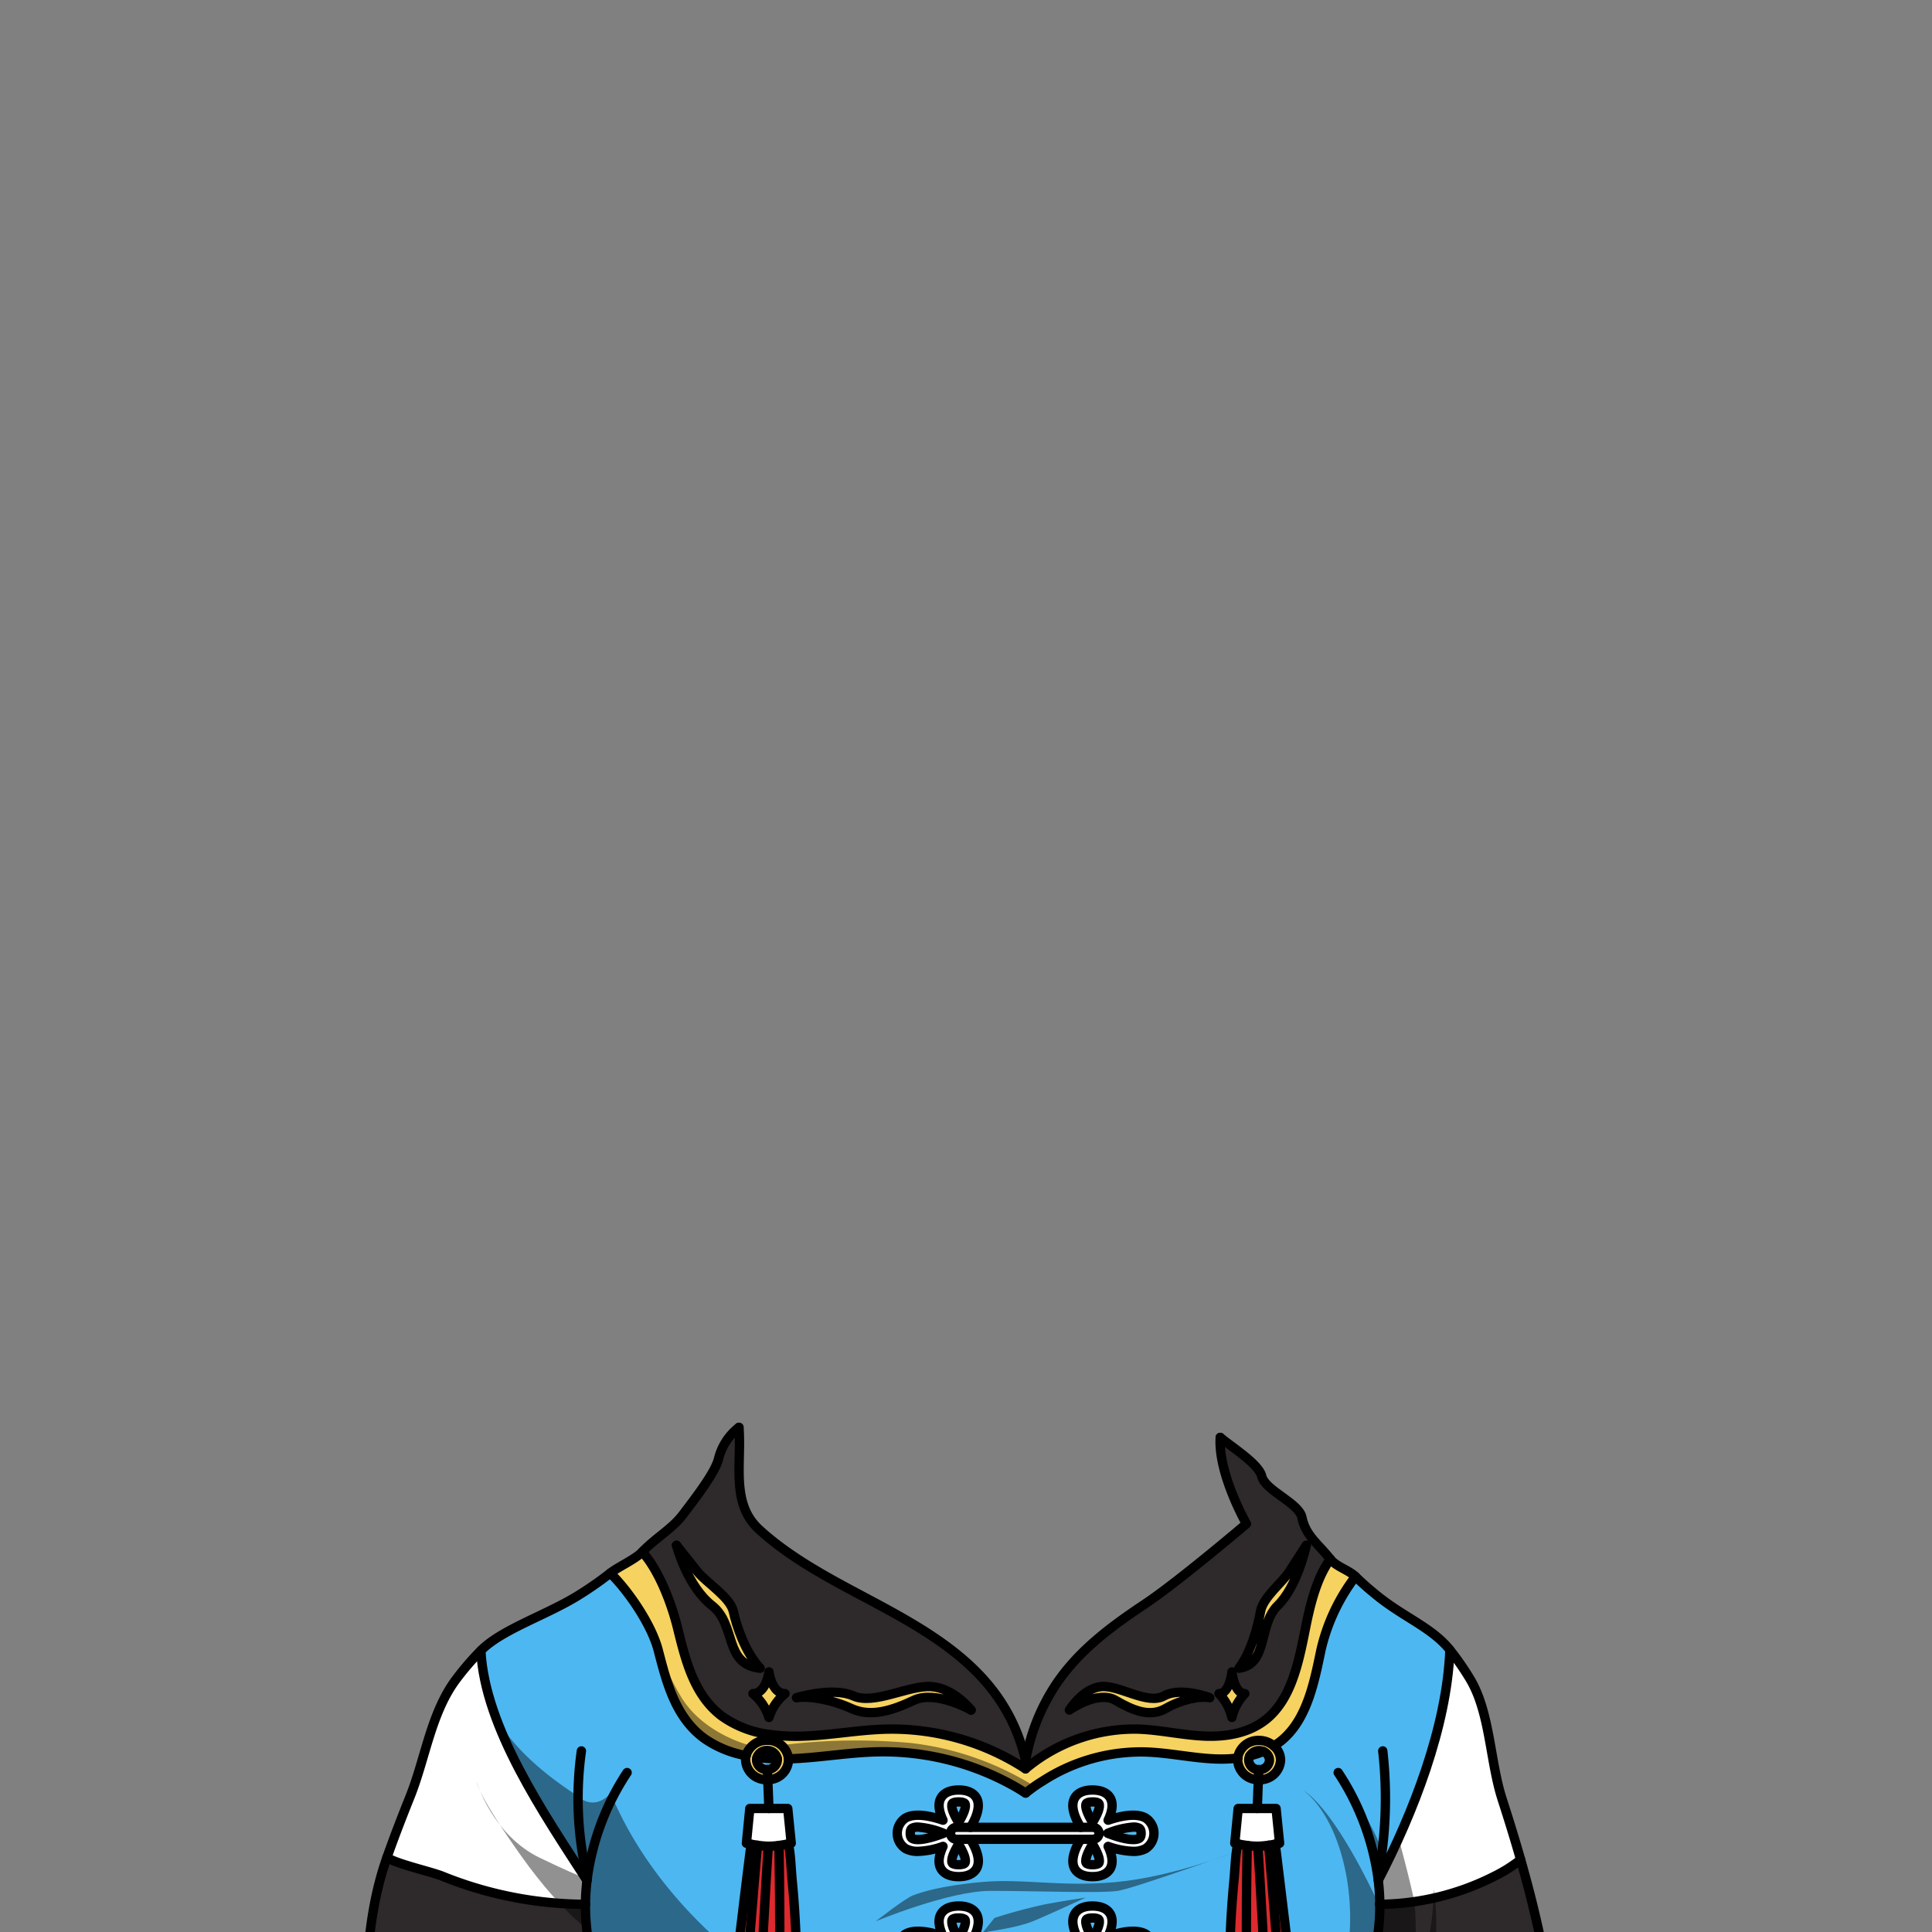 <svg xmlns="http://www.w3.org/2000/svg" viewBox="0 0 432 432">
  <rect x="0" y="0" width="432" height="432" fill="#808080" stroke="none"/>
  <defs>
    <style>.BUNTAI_DEER_OUTFIT_DEER_OUTFIT_36_cls-1{isolation:isolate;}.BUNTAI_DEER_OUTFIT_DEER_OUTFIT_36_cls-2{fill:#f6d260;}.BUNTAI_DEER_OUTFIT_DEER_OUTFIT_36_cls-3{fill:#fff;}.BUNTAI_DEER_OUTFIT_DEER_OUTFIT_36_cls-4{fill:#dd2a2e;}.BUNTAI_DEER_OUTFIT_DEER_OUTFIT_36_cls-5{fill:#4db7f1;}.BUNTAI_DEER_OUTFIT_DEER_OUTFIT_36_cls-6{fill:#2e292a;}.BUNTAI_DEER_OUTFIT_DEER_OUTFIT_36_cls-7{fill:none;stroke:#000;stroke-linecap:round;stroke-linejoin:round;stroke-width:2.09px;}.BUNTAI_DEER_OUTFIT_DEER_OUTFIT_36_cls-8{opacity:0.43;mix-blend-mode:multiply;}</style>
  </defs>
  <g class="BUNTAI_DEER_OUTFIT_DEER_OUTFIT_36_cls-1">
    <g id="outfit">
      <path class="BUNTAI_DEER_OUTFIT_DEER_OUTFIT_36_cls-2" d="M284.85,390.39a5,5,0,0,0-3.31-1.23,4.65,4.65,0,0,0-4.76,3.91,2.58,2.58,0,0,0,0,.48,4.59,4.59,0,0,0,4.62,4.39h.17a4.61,4.61,0,0,0,4.8-4.4A4.16,4.16,0,0,0,284.85,390.39Zm-3.31,5.29h-.08a2.21,2.21,0,0,1-2.24-2.12,2,2,0,0,1,.25-1h0a2.33,2.33,0,0,1,2.06-1.15,2.37,2.37,0,0,1,.93.18,2.12,2.12,0,0,1,1.39,1.94A2.23,2.23,0,0,1,281.54,395.68Z" />
      <path class="BUNTAI_DEER_OUTFIT_DEER_OUTFIT_36_cls-2" d="M176.3,393.28c0-.06,0-.11,0-.16a4.23,4.23,0,0,0-1.59-2.85l0,0a5.11,5.11,0,0,0-2.67-1.06l-.48,0a4.84,4.84,0,0,0-4.31,2.49,3.92,3.92,0,0,0-.36.91,4.07,4.07,0,0,0-.12,1,4.61,4.61,0,0,0,4.79,4.4h.17a4.58,4.58,0,0,0,4.63-4.39A2.44,2.44,0,0,0,176.3,393.28Zm-4.71,2.39h-.08a2.23,2.23,0,0,1-2.32-2.13,1.7,1.7,0,0,1,.1-.59,2.29,2.29,0,0,1,2.22-1.53,2.25,2.25,0,0,1,2.3,1.85,2.45,2.45,0,0,1,0,.27A2.21,2.21,0,0,1,171.59,395.67Z" />
      <path class="BUNTAI_DEER_OUTFIT_DEER_OUTFIT_36_cls-3" d="M171.93,404.38h-4.24l-.76,7.77,1,.21c.41.08.92.17,1.47.25a19.26,19.26,0,0,0,2.42.21h.14a16.79,16.79,0,0,0,2.25-.17c.84-.11,1.6-.25,2.1-.36l.64-.14-.75-7.77Z" />
      <path class="BUNTAI_DEER_OUTFIT_DEER_OUTFIT_36_cls-3" d="M285.36,404.38h-8.47l-.76,7.77.65.14c.5.11,1.25.25,2.09.36a17.06,17.06,0,0,0,2.26.17h.13a19.1,19.1,0,0,0,2.42-.21c.56-.08,1.06-.17,1.47-.25l1-.21Z" />
      <path class="BUNTAI_DEER_OUTFIT_DEER_OUTFIT_36_cls-3" d="M256.17,406.48c-2.12-1.15-5.56-.43-8.34.52.78-1.65,1.26-3.52.5-4.92-.47-.84-1.54-1.83-4-1.83s-3.56,1-4,1.83c-1,1.88.19,4.61,1.37,6.52H217c1.18-1.91,2.4-4.64,1.37-6.52-.47-.84-1.55-1.83-4-1.83s-3.55,1-4,1.83c-.77,1.4-.28,3.27.49,4.92-2.78-.95-6.21-1.67-8.33-.52a4.08,4.08,0,0,0,0,6.9,5.74,5.74,0,0,0,2.75.59,18.26,18.26,0,0,0,5.58-1.11c-.77,1.66-1.26,3.52-.49,4.92.47.84,1.54,1.84,4,1.84s3.56-1,4-1.84c1-1.88-.18-4.59-1.37-6.51h24.64c-1.18,1.92-2.39,4.63-1.36,6.51.46.84,1.54,1.84,4,1.84s3.56-1,4-1.84c.76-1.4.28-3.26-.5-4.92a18.32,18.32,0,0,0,5.58,1.11,5.76,5.76,0,0,0,2.76-.59,4.08,4.08,0,0,0,0-6.9Zm-43.25-3.19c.13-.24.66-.38,1.42-.38s1.29.14,1.43.38c.38.68-.35,2.47-1.43,4.19C213.26,405.76,212.54,404,212.92,403.29Zm-9,7.8c-.13-.07-.47-.26-.47-1.16s.34-1.08.47-1.16a2.75,2.75,0,0,1,1.24-.23,18.55,18.55,0,0,1,5.74,1.39C208.23,411,205.16,411.74,204,411.09Zm11.81,5.48c-.14.24-.66.38-1.43.38s-1.29-.14-1.42-.38c-.38-.68.35-2.47,1.42-4.19C215.42,414.1,216.15,415.89,215.77,416.57Zm30,0c-.13.24-.66.38-1.43.38s-1.29-.14-1.42-.38c-.38-.68.35-2.47,1.42-4.19C245.38,414.1,246.1,415.89,245.73,416.57Zm-1.43-9.09c-1.07-1.72-1.8-3.51-1.42-4.19.13-.24.66-.38,1.42-.38s1.3.14,1.43.38C246.1,404,245.38,405.76,244.3,407.48Zm10.38,3.6c-1.19.66-4.26-.12-7-1.15a18.67,18.67,0,0,1,5.75-1.39,2.7,2.7,0,0,1,1.23.23c.13.08.48.27.48,1.16S254.81,411,254.68,411.08Z" />
      <path class="BUNTAI_DEER_OUTFIT_DEER_OUTFIT_36_cls-3" d="M256.17,432.43c-2.12-1.16-5.56-.43-8.34.51.78-1.65,1.26-3.52.5-4.91-.47-.84-1.54-1.84-4-1.84s-3.56,1-4,1.84c-1,1.88.19,4.6,1.37,6.52H217c1.18-1.92,2.4-4.64,1.37-6.52-.47-.84-1.55-1.84-4-1.84s-3.55,1-4,1.84c-.77,1.39-.28,3.26.49,4.91-2.78-.94-6.21-1.67-8.33-.51a4.07,4.07,0,0,0,0,6.89,5.63,5.63,0,0,0,2.75.6,18.28,18.28,0,0,0,5.58-1.12c-.77,1.66-1.26,3.53-.49,4.93.47.83,1.54,1.83,4,1.83s3.56-1,4-1.83c1-1.88-.18-4.6-1.37-6.52h24.64c-1.18,1.92-2.39,4.64-1.36,6.52.46.83,1.54,1.83,4,1.83s3.56-1,4-1.83c.76-1.4.28-3.27-.5-4.93a18.34,18.34,0,0,0,5.58,1.12,5.65,5.65,0,0,0,2.76-.6,4.07,4.07,0,0,0,0-6.89Zm-43.25-3.2c.13-.23.66-.37,1.42-.37s1.29.14,1.43.37c.38.68-.35,2.48-1.43,4.19C213.26,431.71,212.54,429.91,212.92,429.23Zm-9,7.8c-.13-.07-.47-.26-.47-1.16s.34-1.08.47-1.15a2.61,2.61,0,0,1,1.24-.24,18.84,18.84,0,0,1,5.74,1.39C208.23,436.91,205.16,437.69,204,437Zm11.81,5.48c-.14.24-.66.38-1.43.38s-1.29-.14-1.42-.37c-.38-.68.35-2.48,1.42-4.19C215.42,440,216.15,441.83,215.77,442.51Zm30,0c-.13.23-.66.37-1.43.37s-1.29-.14-1.42-.38c-.38-.68.35-2.47,1.42-4.18C245.38,440,246.1,441.84,245.73,442.52Zm-1.43-9.1c-1.07-1.71-1.8-3.51-1.42-4.19.13-.23.66-.37,1.42-.37s1.3.14,1.43.37C246.1,429.91,245.38,431.71,244.3,433.42ZM254.68,437c-1.19.66-4.26-.12-7-1.16a19,19,0,0,1,5.75-1.39,2.57,2.57,0,0,1,1.23.24c.13.07.48.26.48,1.15S254.81,437,254.68,437Z" />
      <path class="BUNTAI_DEER_OUTFIT_DEER_OUTFIT_36_cls-4" d="M176.28,412.29c-.5.11-1.26.25-2.1.36a16.79,16.79,0,0,1-2.25.17h-.14a19.26,19.26,0,0,1-2.42-.21c-.55-.08-1.06-.17-1.47-.25-1.36,11-2.58,21.51-4,32.55a5.72,5.72,0,0,0,.1,2.79,4.48,4.48,0,0,0,2.56,2.37l.11,0a14.07,14.07,0,0,0,3.29.77h0l.2,0a14.48,14.48,0,0,0,3.65.24h0a4.71,4.71,0,0,0,3.21-1.51,5.78,5.78,0,0,0,.93-3.64,208.42,208.42,0,0,0-.87-25C176.81,417.15,176.87,415,176.28,412.29Z" />
      <path class="BUNTAI_DEER_OUTFIT_DEER_OUTFIT_36_cls-4" d="M289.11,444.91c-1.38-11-2.59-21.58-4-32.55-.41.08-.91.17-1.47.25a19.1,19.1,0,0,1-2.42.21h-.13a17.06,17.06,0,0,1-2.26-.17c-.84-.11-1.59-.25-2.09-.36-.59,2.69-.54,4.86-.91,8.73a212.66,212.66,0,0,0-.87,25,5.91,5.91,0,0,0,.93,3.64,4.72,4.72,0,0,0,3.22,1.51h.05a14.4,14.4,0,0,0,3.64-.24l.21,0h0a14.07,14.07,0,0,0,3.29-.77l.11,0A4.51,4.51,0,0,0,289,447.7,5.84,5.84,0,0,0,289.11,444.91Z" />
      <path class="BUNTAI_DEER_OUTFIT_DEER_OUTFIT_36_cls-3" d="M102,375.48c-5.66,7.53-6.91,17.81-10.37,26.39-1.8,4.44-3.52,8.94-5.12,13.47,2.25,1.48,9.89,3.16,12.42,4.19a86.13,86.13,0,0,0,32,6.28,49.83,49.83,0,0,1,.34-5.32h0c-9.6-14.88-22.85-34.14-23.73-51.4A62.25,62.25,0,0,0,102,375.48Z" />
      <path class="BUNTAI_DEER_OUTFIT_DEER_OUTFIT_36_cls-3" d="M335.9,402.36c-2.78-8.58-2.68-19.46-7.23-27a61,61,0,0,0-4.44-6.4c-.69,17.24-8.33,36.6-16,51.46a48.61,48.61,0,0,1,.35,5.39,57.79,57.79,0,0,0,25.6-6.28,32.67,32.67,0,0,0,5.87-3.7C338.73,411.3,337.34,406.81,335.9,402.36Z" />
      <path class="BUNTAI_DEER_OUTFIT_DEER_OUTFIT_36_cls-2" d="M171.51,391.43a2.29,2.29,0,0,0-2.22,1.53,40.06,40.06,0,0,0,4.52.32A2.25,2.25,0,0,0,171.51,391.43Z" />
      <path class="BUNTAI_DEER_OUTFIT_DEER_OUTFIT_36_cls-2" d="M297.46,348.63c-3,4.15-4.44,9.9-5.52,15.3-1.44,7.19-2.93,15-7.92,19.74-3.93,3.73-9.36,4.73-14.48,4.54s-10.18-1.43-15.29-1.57a38,38,0,0,0-24,8.11l-.65.51-.31.26-.27-.17a54.89,54.89,0,0,0-30.72-8.71c-6.37.14-12.66,1.38-19,1.57a41.05,41.05,0,0,1-7.09-.36,23.19,23.19,0,0,1-10.93-4.18c-6.2-4.72-8.06-12.55-9.84-19.74-1.34-5.4-4.11-12.75-7.84-16.9-1.55,1.62-5.34,3.3-7.14,4.72,4.23,4.18,9.25,11.63,10.71,17.24,1.87,7.19,3.82,15,10.31,19.74a23.56,23.56,0,0,0,9.35,3.83,4.74,4.74,0,0,1,4.67-3.4l.48,0a4.61,4.61,0,0,1,4.31,4.1h.07c6.68-.2,13.27-1.44,19.95-1.57a59.84,59.84,0,0,1,29.41,7.1c1,.54,2,1.1,2.9,1.69l.7.43c.28-.22.57-.45.86-.66.94-.72,1.91-1.4,2.91-2a40.47,40.47,0,0,1,22.77-6.53c5.36.13,10.67,1.37,16,1.57H272a30,30,0,0,0,4.82-.21,4.65,4.65,0,0,1,4.76-3.91,5,5,0,0,1,3.31,1.23,15.36,15.36,0,0,0,2.23-1.66c5.21-4.71,6.79-12.55,8.28-19.74a42.91,42.91,0,0,1,7.72-16.47C301.63,351.1,298.71,350.25,297.46,348.63Z" />
      <path class="BUNTAI_DEER_OUTFIT_DEER_OUTFIT_36_cls-5" d="M281.46,395.67h.08a2.23,2.23,0,0,0,2.32-2.13,2.12,2.12,0,0,0-1.39-1.94,18,18,0,0,1-2.91.95l-.08,0h0a2,2,0,0,0-.25,1A2.21,2.21,0,0,0,281.46,395.67Z" />
      <path class="BUNTAI_DEER_OUTFIT_DEER_OUTFIT_36_cls-5" d="M171.51,395.68h.08a2.21,2.21,0,0,0,2.24-2.12,2.45,2.45,0,0,0,0-.27,40.06,40.06,0,0,1-4.52-.32,1.7,1.7,0,0,0-.1.59A2.23,2.23,0,0,0,171.51,395.68Z" />
      <path class="BUNTAI_DEER_OUTFIT_DEER_OUTFIT_36_cls-5" d="M244.3,428.86c-.76,0-1.29.14-1.42.37-.38.68.35,2.48,1.42,4.19,1.08-1.71,1.8-3.51,1.43-4.19C245.6,429,245.07,428.86,244.3,428.86Z" />
      <path class="BUNTAI_DEER_OUTFIT_DEER_OUTFIT_36_cls-5" d="M214.34,428.86c-.76,0-1.29.14-1.42.37-.38.68.34,2.48,1.42,4.19,1.08-1.71,1.81-3.51,1.43-4.19C215.63,429,215.11,428.86,214.34,428.86Z" />
      <path class="BUNTAI_DEER_OUTFIT_DEER_OUTFIT_36_cls-5" d="M214.34,402.91c-.76,0-1.29.14-1.42.38-.38.68.34,2.47,1.42,4.19,1.08-1.72,1.81-3.51,1.43-4.19C215.63,403.05,215.11,402.91,214.34,402.91Z" />
      <path class="BUNTAI_DEER_OUTFIT_DEER_OUTFIT_36_cls-5" d="M204,408.77c-.13.08-.47.27-.47,1.16s.34,1.09.47,1.16c1.2.65,4.27-.13,7-1.16a18.55,18.55,0,0,0-5.74-1.39A2.75,2.75,0,0,0,204,408.77Z" />
      <path class="BUNTAI_DEER_OUTFIT_DEER_OUTFIT_36_cls-5" d="M244.3,402.91c-.76,0-1.29.14-1.42.38-.38.68.35,2.47,1.42,4.19,1.08-1.72,1.8-3.51,1.43-4.19C245.6,403.05,245.07,402.91,244.3,402.91Z" />
      <path class="BUNTAI_DEER_OUTFIT_DEER_OUTFIT_36_cls-5" d="M254.68,408.77a2.7,2.7,0,0,0-1.23-.23,18.67,18.67,0,0,0-5.75,1.39c2.72,1,5.79,1.81,7,1.15.13-.06.48-.25.48-1.15S254.81,408.85,254.68,408.77Z" />
      <path class="BUNTAI_DEER_OUTFIT_DEER_OUTFIT_36_cls-5" d="M212.92,416.57c.13.24.66.38,1.42.38s1.29-.14,1.43-.38c.38-.68-.35-2.47-1.43-4.19C213.27,414.1,212.54,415.89,212.92,416.57Z" />
      <path class="BUNTAI_DEER_OUTFIT_DEER_OUTFIT_36_cls-5" d="M242.88,416.57c.13.24.66.38,1.42.38s1.3-.14,1.43-.38c.37-.68-.35-2.47-1.43-4.19C243.23,414.1,242.5,415.89,242.88,416.57Z" />
      <path class="BUNTAI_DEER_OUTFIT_DEER_OUTFIT_36_cls-5" d="M308.43,357.19a67.43,67.43,0,0,1-5.35-4.67A42.91,42.91,0,0,0,295.36,369c-1.49,7.19-3.07,15-8.28,19.74a15.36,15.36,0,0,1-2.23,1.66,4.16,4.16,0,0,1,1.49,3.16,4.61,4.61,0,0,1-4.8,4.4h-.17a4.59,4.59,0,0,1-4.62-4.39,2.58,2.58,0,0,1,0-.48,30,30,0,0,1-4.82.21h-.06c-5.36-.2-10.67-1.44-16-1.57a40.47,40.47,0,0,0-22.77,6.53c-.6.38-1.19.78-1.77,1.19l0,0c-.38.27-.74.54-1.11.82s-.58.44-.86.66l-.14-.09-.18-.11c-.32-.2-.87-.54-1.61-1-.55-.33-1.11-.64-1.67-.95a58.41,58.41,0,0,0-7.1-3.23A60.13,60.13,0,0,0,203.09,392H203a59.49,59.49,0,0,0-6.68-.24c-1.13,0-2.26.07-3.38.15-5.53.37-11,1.26-16.57,1.42h-.07a2.44,2.44,0,0,1,0,.27,4.58,4.58,0,0,1-4.63,4.39h-.17a4.61,4.61,0,0,1-4.79-4.4,4.07,4.07,0,0,1,.12-1h0a23.57,23.57,0,0,1-9.32-3.83,19.18,19.18,0,0,1-2.15-1.83l-.08-.08a21.64,21.64,0,0,1-3.93-5.52c-2-3.84-3.08-8.18-4.15-12.31-1.46-5.61-6.48-13.06-10.71-17.24a80,80,0,0,1-6.65,4.67c-7.3,4.62-17.47,7.78-22.3,12.66.15,2.95.46,5.9.88,8.83l0-.06c0,.09.06.35.13.75,1.08,7.18,8.79,17.14,11.45,24,0,.05,1.36,2.26,1.37,2.31,1.8,4.61,4.44,6.27,6.9,10.61q1.31,2.29,2.75,4.55c.08.14.17.28.26.42a0,0,0,0,0,0,0c0-.11,0-.21,0-.32s0-.19,0-.28c0,.11,0,.22.08.33.06.27.13.55.2.82l-.36-.54a49.83,49.83,0,0,0-.34,5.32,48.59,48.59,0,0,0,.28,5.52c.05.44.1.87.17,1.32a43.9,43.9,0,0,0,2.24,9c.19.53.39,1.05.6,1.57a49.25,49.25,0,0,0,17.74,21.44,53.82,53.82,0,0,0,19.67,8.39s30.73,8,48.12-4.52h0a33.52,33.52,0,0,0,9.72,4.7h0c9.74,3,20.8,2.55,28.53,1.58h.06a86.46,86.46,0,0,0,9.78-1.76,53.55,53.55,0,0,0,17-6.66h0l.18-.11h0c9.8-6,17.27-14.82,20.83-24.62a45.19,45.19,0,0,0,2.7-15.84c0-1.24-.07-2.49-.18-3.73,0-.56-.1-1.11-.17-1.66.05-.08.1-.18.14-.26.6-1.16,1.17-2.33,1.73-3.52.7-1.48,1.37-3,2-4.52l.58-1.41c5-12.36,11-28.16,11.58-41.75C320.36,364.09,314.29,361.8,308.43,357.19ZM210.81,407c-.77-1.65-1.26-3.52-.49-4.92.47-.84,1.54-1.83,4-1.83s3.56,1,4,1.83c1,1.88-.19,4.61-1.37,6.52h24.65c-1.18-1.91-2.41-4.64-1.37-6.52.46-.84,1.54-1.83,4-1.83s3.56,1,4,1.83c.76,1.4.28,3.27-.5,4.92,2.78-.95,6.22-1.67,8.34-.52a4.08,4.08,0,0,1,0,6.9,5.76,5.76,0,0,1-2.76.59,18.32,18.32,0,0,1-5.58-1.11c.78,1.66,1.26,3.52.5,4.92-.47.84-1.54,1.84-4,1.84s-3.56-1-4-1.84c-1-1.88.18-4.59,1.36-6.51H217c1.19,1.92,2.4,4.63,1.37,6.51-.47.84-1.55,1.84-4,1.84s-3.55-1-4-1.84c-.77-1.4-.28-3.26.49-4.92a18.26,18.26,0,0,1-5.58,1.11,5.74,5.74,0,0,1-2.75-.59,4.08,4.08,0,0,1,0-6.9C204.6,405.33,208,406.05,210.81,407Zm-38.69,44.15c-.64,0-1.27-.14-1.91-.24l-.2,0h0a14.07,14.07,0,0,1-3.29-.77l-.11,0a4.48,4.48,0,0,1-2.56-2.37,3.76,3.76,0,0,1-.23-1.37h0a9.6,9.6,0,0,1,.13-1.41c.31-2.57.63-5.11.93-7.64,1-8.33,2-16.5,3-24.91l-1-.21.76-7.77h8.48l.75,7.77-.64.14c.59,2.69.53,4.86.9,8.73a208.42,208.42,0,0,1,.87,25,5.78,5.78,0,0,1-.93,3.64,4.71,4.71,0,0,1-3.21,1.51h0a8.8,8.8,0,0,1-1.54,0Zm84.05-11.83a5.65,5.65,0,0,1-2.76.6,18.34,18.34,0,0,1-5.58-1.12c.78,1.66,1.26,3.53.5,4.93-.47.83-1.54,1.83-4,1.83s-3.56-1-4-1.83c-1-1.88.18-4.6,1.36-6.52H217c1.19,1.92,2.4,4.64,1.37,6.52-.47.83-1.55,1.83-4,1.83s-3.55-1-4-1.83c-.77-1.4-.28-3.27.49-4.93a18.28,18.28,0,0,1-5.58,1.12,5.63,5.63,0,0,1-2.75-.6,4.07,4.07,0,0,1,0-6.89c2.12-1.16,5.55-.43,8.33.51-.77-1.65-1.26-3.52-.49-4.91.47-.84,1.54-1.84,4-1.84s3.56,1,4,1.84c1,1.88-.19,4.6-1.37,6.52h24.65c-1.18-1.92-2.41-4.64-1.37-6.52.46-.84,1.54-1.84,4-1.84s3.56,1,4,1.84c.76,1.39.28,3.26-.5,4.91,2.78-.94,6.22-1.67,8.34-.51a4.07,4.07,0,0,1,0,6.89Zm26.88,11.56h0l-.21,0a14.4,14.4,0,0,1-3.64.24h-.05a4.72,4.72,0,0,1-3.22-1.51A5.91,5.91,0,0,1,275,446a212.66,212.66,0,0,1,.87-25c.37-3.87.32-6,.91-8.73l-.65-.14.76-7.77h8.47l.76,7.77-1,.21c1.37,11,2.58,21.51,4,32.55a5.84,5.84,0,0,1-.1,2.79,4.51,4.51,0,0,1-2.56,2.37l-.11,0A14.07,14.07,0,0,1,283.05,450.88Z" />
      <path class="BUNTAI_DEER_OUTFIT_DEER_OUTFIT_36_cls-2" d="M288.27,351.41c-1.52,2.38-5.87,5.72-6.42,8.88S279.76,369.4,277,373c6.59-.8,4.15-9.57,8.66-14S292,346,292.08,345.54C291.94,345.74,289.73,349.1,288.27,351.41Z" />
      <path class="BUNTAI_DEER_OUTFIT_DEER_OUTFIT_36_cls-2" d="M275.46,373.84s-.49,4.86-2.89,4.86a11.6,11.6,0,0,1,2.89,5.32,11.5,11.5,0,0,1,2.89-5.32C276,378.7,275.46,373.84,275.46,373.84Z" />
      <path class="BUNTAI_DEER_OUTFIT_DEER_OUTFIT_36_cls-2" d="M260.28,379.21c-3.75,2.07-10-2.49-14.08-2.08s-7.08,5.24-7.08,5.24,6.33-4.49,10.28-2.19,7.71,3.87,11.24,1.85,7.68-2.88,9.86-2.42C270.5,379.61,264,377.13,260.28,379.21Z" />
      <path class="BUNTAI_DEER_OUTFIT_DEER_OUTFIT_36_cls-2" d="M164,360.29c-.67-3.16-6.08-6.5-8-8.88s-4.57-5.67-4.74-5.87c.1.41,2.47,9.2,7.95,13.48s2.57,13.15,10.76,14C166.59,369.4,164.66,363.44,164,360.29Z" />
      <path class="BUNTAI_DEER_OUTFIT_DEER_OUTFIT_36_cls-2" d="M171.94,373.84s-.61,4.86-3.58,4.86a11.32,11.32,0,0,1,3.58,5.32,11.38,11.38,0,0,1,3.59-5.32C172.56,378.7,171.94,373.84,171.94,373.84Z" />
      <path class="BUNTAI_DEER_OUTFIT_DEER_OUTFIT_36_cls-2" d="M208.34,377.13c-5-.41-12.85,4.15-17.51,2.08s-12.72.4-12.72.4c2.71-.46,7.88.4,12.27,2.42s9.08.46,14-1.85,12.39,2,12.76,2.19C216.91,382.08,213.21,377.52,208.34,377.13Z" />
      <path class="BUNTAI_DEER_OUTFIT_DEER_OUTFIT_36_cls-6" d="M151.94,464.66l-5.63-.07-65.12-.85c.8-16.28-.2-32.8,5.33-48.4,2.25,1.48,9.89,3.16,12.42,4.19a85.42,85.42,0,0,0,26.16,6.05c1.84.14,3.69.21,5.53.22h.28a48.59,48.59,0,0,0,.28,5.52c.05.44.1.87.17,1.32a43.9,43.9,0,0,0,2.24,9c.19.53.39,1.05.6,1.57A49.25,49.25,0,0,0,151.94,464.66Z" />
      <path class="BUNTAI_DEER_OUTFIT_DEER_OUTFIT_36_cls-6" d="M340,415.83a32.67,32.67,0,0,1-5.87,3.7,57.79,57.79,0,0,1-25.6,6.28,45.19,45.19,0,0,1-2.7,15.84c-3.58,9.86-11.13,18.76-21,24.74l63.68.83C348.24,449.75,344.78,432.53,340,415.83Z" />
      <path class="BUNTAI_DEER_OUTFIT_DEER_OUTFIT_36_cls-6" d="M291.11,339.29c-.67-3.25-8.28-6-9-9.25-.61-2.73-7.34-6.93-9.26-8.63-.53,8.13,5.85,19.32,5.85,19.32s-15.18,12.91-22.57,17.84-14.81,10.31-20,18.05a44.67,44.67,0,0,0-6.79,17.05,39.81,39.81,0,0,0-8.43-17.05c-6.48-7.74-15.7-13.12-24.9-18.05S177.3,348.9,169.75,342c-6.39-5.84-3.87-14.7-4.52-22.83a12.8,12.8,0,0,0-4.6,7.17c-.9,3.24-6,9.74-7.89,12.28-2.45,3.25-5.91,5.06-9.13,8.39h0c3.73,4.15,6.5,11.5,7.84,16.9,1.78,7.19,3.64,15,9.84,19.74a23.19,23.19,0,0,0,10.93,4.18,41.05,41.05,0,0,0,7.09.36c6.37-.19,12.66-1.43,19-1.57a54.89,54.89,0,0,1,30.72,8.71l.27.17.31-.26.65-.51a38,38,0,0,1,24-8.11c5.11.14,10.17,1.38,15.29,1.57s10.55-.81,14.48-4.54c5-4.72,6.48-12.55,7.92-19.74,1.08-5.4,2.52-11.15,5.52-15.3h0C294.87,345.29,292,343.47,291.11,339.29ZM159.22,359c-5.48-4.28-7.85-13.07-7.95-13.48.17.2,2.91,3.56,4.74,5.87s7.31,5.72,8,8.88,2.6,9.11,6,12.68C161.79,372.17,164.83,363.4,159.22,359Zm12.72,25a11.32,11.32,0,0,0-3.58-5.32c3,0,3.58-4.86,3.58-4.86s.62,4.86,3.59,4.86A11.38,11.38,0,0,0,171.94,384Zm32.43-3.84c-4.91,2.31-9.59,3.87-14,1.85s-9.56-2.88-12.27-2.42c0,0,8.06-2.48,12.72-.4s12.47-2.49,17.51-2.08c4.87.39,8.57,4.95,8.79,5.24C216.76,382.16,209.16,377.94,204.37,380.18ZM260.64,382c-3.53,2-7.29.46-11.24-1.85s-10.28,2.19-10.28,2.19,3-4.84,7.08-5.24,10.33,4.15,14.08,2.08,10.22.4,10.22.4C268.32,379.15,264.17,380,260.64,382Zm14.82,2a11.6,11.6,0,0,0-2.89-5.32c2.4,0,2.89-4.86,2.89-4.86s.49,4.86,2.89,4.86A11.5,11.5,0,0,0,275.46,384Zm10.23-25c-4.51,4.38-2.07,13.15-8.66,14,2.73-3.57,4.28-9.53,4.82-12.68s4.9-6.5,6.42-8.88,3.67-5.67,3.81-5.87C292,346,290.09,354.74,285.69,359Z" />
      <path class="BUNTAI_DEER_OUTFIT_DEER_OUTFIT_36_cls-7" d="M212.92,403.29c.13-.24.66-.38,1.42-.38s1.29.14,1.43.38c.38.68-.35,2.47-1.43,4.19C213.26,405.76,212.54,404,212.92,403.29Z" />
      <path class="BUNTAI_DEER_OUTFIT_DEER_OUTFIT_36_cls-7" d="M204,411.09c-.13-.07-.47-.26-.47-1.16s.34-1.08.47-1.16a2.75,2.75,0,0,1,1.24-.23,18.55,18.55,0,0,1,5.74,1.39C208.23,411,205.16,411.74,204,411.09Z" />
      <path class="BUNTAI_DEER_OUTFIT_DEER_OUTFIT_36_cls-7" d="M215.77,416.57c-.14.24-.66.38-1.43.38s-1.29-.14-1.42-.38c-.38-.68.35-2.47,1.42-4.19C215.42,414.1,216.15,415.89,215.77,416.57Z" />
      <path class="BUNTAI_DEER_OUTFIT_DEER_OUTFIT_36_cls-7" d="M217,411.27c1.19,1.92,2.4,4.63,1.37,6.51-.47.84-1.55,1.84-4,1.84s-3.55-1-4-1.84c-.77-1.4-.28-3.26.49-4.92a18.26,18.26,0,0,1-5.58,1.11,5.74,5.74,0,0,1-2.75-.59,4.08,4.08,0,0,1,0-6.9c2.12-1.15,5.55-.43,8.33.52-.77-1.65-1.26-3.52-.49-4.92.47-.84,1.54-1.83,4-1.83s3.56,1,4,1.83c1,1.88-.19,4.61-1.37,6.52" />
      <path class="BUNTAI_DEER_OUTFIT_DEER_OUTFIT_36_cls-7" d="M244.3,407.48c-1.07-1.72-1.8-3.51-1.42-4.19.13-.24.66-.38,1.42-.38s1.3.14,1.43.38C246.1,404,245.38,405.76,244.3,407.48Z" />
      <path class="BUNTAI_DEER_OUTFIT_DEER_OUTFIT_36_cls-7" d="M247.7,409.93a18.67,18.67,0,0,1,5.75-1.39,2.7,2.7,0,0,1,1.23.23c.13.08.48.27.48,1.16s-.35,1.09-.48,1.15C253.49,411.74,250.42,411,247.7,409.93Z" />
      <path class="BUNTAI_DEER_OUTFIT_DEER_OUTFIT_36_cls-7" d="M244.3,412.38c1.08,1.72,1.8,3.51,1.43,4.19-.13.24-.66.38-1.43.38s-1.29-.14-1.42-.38C242.5,415.89,243.23,414.1,244.3,412.38Z" />
      <path class="BUNTAI_DEER_OUTFIT_DEER_OUTFIT_36_cls-7" d="M241.65,408.6c-1.18-1.91-2.4-4.64-1.37-6.52.46-.84,1.54-1.83,4-1.83s3.56,1,4,1.83c.76,1.4.28,3.27-.5,4.92,2.78-.95,6.22-1.67,8.34-.52a4.08,4.08,0,0,1,0,6.9,5.76,5.76,0,0,1-2.76.59,18.32,18.32,0,0,1-5.58-1.11c.78,1.66,1.26,3.52.5,4.92-.47.84-1.54,1.84-4,1.84s-3.56-1-4-1.84c-1-1.88.18-4.59,1.36-6.51" />
      <path class="BUNTAI_DEER_OUTFIT_DEER_OUTFIT_36_cls-7" d="M245.76,409.93a1.4,1.4,0,0,1-1.46,1.34H214a1.34,1.34,0,1,1,0-2.67H244.3A1.4,1.4,0,0,1,245.76,409.93Z" />
      <path class="BUNTAI_DEER_OUTFIT_DEER_OUTFIT_36_cls-7" d="M212.92,429.23c.13-.23.66-.37,1.42-.37s1.29.14,1.43.37c.38.68-.35,2.48-1.43,4.19C213.26,431.71,212.54,429.91,212.92,429.23Z" />
      <path class="BUNTAI_DEER_OUTFIT_DEER_OUTFIT_36_cls-7" d="M217,437.21c1.19,1.92,2.4,4.64,1.37,6.52-.47.83-1.55,1.83-4,1.83s-3.55-1-4-1.83c-.77-1.4-.28-3.27.49-4.93a18.28,18.28,0,0,1-5.58,1.12,5.63,5.63,0,0,1-2.75-.6,4.07,4.07,0,0,1,0-6.89c2.12-1.16,5.55-.43,8.33.51-.77-1.65-1.26-3.52-.49-4.91.47-.84,1.54-1.84,4-1.84s3.56,1,4,1.84c1,1.88-.19,4.6-1.37,6.52" />
      <path class="BUNTAI_DEER_OUTFIT_DEER_OUTFIT_36_cls-7" d="M244.3,433.42c-1.07-1.71-1.8-3.51-1.42-4.19.13-.23.66-.37,1.42-.37s1.3.14,1.43.37C246.1,429.91,245.38,431.71,244.3,433.42Z" />
      <path class="BUNTAI_DEER_OUTFIT_DEER_OUTFIT_36_cls-7" d="M241.65,434.55c-1.18-1.92-2.4-4.64-1.37-6.52.46-.84,1.54-1.84,4-1.84s3.56,1,4,1.84c.76,1.39.28,3.26-.5,4.91,2.78-.94,6.22-1.67,8.34-.51a4.07,4.07,0,0,1,0,6.89,5.65,5.65,0,0,1-2.76.6,18.34,18.34,0,0,1-5.58-1.12c.78,1.66,1.26,3.53.5,4.93-.47.83-1.54,1.83-4,1.83s-3.56-1-4-1.83c-1-1.88.18-4.6,1.36-6.52" />
      <path class="BUNTAI_DEER_OUTFIT_DEER_OUTFIT_36_cls-7" d="M229.32,393.67a39.81,39.81,0,0,0-8.43-17.05c-6.48-7.74-15.7-13.12-24.9-18.05S177.3,348.9,169.75,342c-6.39-5.84-3.87-14.7-4.52-22.83" />
      <path class="BUNTAI_DEER_OUTFIT_DEER_OUTFIT_36_cls-7" d="M143.61,347c3.22-3.33,6.68-5.13,9.13-8.39,2.16-2.88,7-9,7.89-12.28a12.8,12.8,0,0,1,4.6-7.17" />
      <path class="BUNTAI_DEER_OUTFIT_DEER_OUTFIT_36_cls-7" d="M81.19,463.74c.8-16.28-.2-32.8,5.33-48.4,1.6-4.53,3.32-9,5.12-13.47C95.1,393.29,96.35,383,102,375.48a62.25,62.25,0,0,1,5.51-6.4c4.83-4.88,15-8,22.3-12.66a80,80,0,0,0,6.65-4.67c1.8-1.42,5.59-3.1,7.14-4.72" />
      <path class="BUNTAI_DEER_OUTFIT_DEER_OUTFIT_36_cls-7" d="M229.33,395.52l-.27-.17a54.89,54.89,0,0,0-30.72-8.71c-6.37.14-12.66,1.38-19,1.57a41.05,41.05,0,0,1-7.09-.36,23.19,23.19,0,0,1-10.93-4.18c-6.2-4.72-8.06-12.55-9.84-19.74-1.34-5.4-4.11-12.75-7.84-16.9h0" />
      <path class="BUNTAI_DEER_OUTFIT_DEER_OUTFIT_36_cls-7" d="M173.81,393.28a40.06,40.06,0,0,1-4.52-.32" />
      <path class="BUNTAI_DEER_OUTFIT_DEER_OUTFIT_36_cls-7" d="M176.3,393.28h.08c6.67-.2,13.26-1.44,19.94-1.57a59.84,59.84,0,0,1,29.41,7.1c1,.54,2,1.1,2.9,1.69l.7.43" />
      <path class="BUNTAI_DEER_OUTFIT_DEER_OUTFIT_36_cls-7" d="M136.47,351.75c4.23,4.18,9.25,11.63,10.71,17.24,1.87,7.19,3.82,15,10.31,19.74a23.56,23.56,0,0,0,9.35,3.83" />
      <path class="BUNTAI_DEER_OUTFIT_DEER_OUTFIT_36_cls-7" d="M131.33,419.87a56.65,56.65,0,0,1,8.89-23.52" />
      <path class="BUNTAI_DEER_OUTFIT_DEER_OUTFIT_36_cls-7" d="M131.25,420.48c0-.2.05-.4.08-.6" />
      <path class="BUNTAI_DEER_OUTFIT_DEER_OUTFIT_36_cls-7" d="M131.25,420.49a49.83,49.83,0,0,0-.34,5.32,48.59,48.59,0,0,0,.28,5.52c.05.44.1.87.17,1.32a43.9,43.9,0,0,0,2.24,9c.19.53.39,1.05.6,1.57a49.25,49.25,0,0,0,17.74,21.44,53.82,53.82,0,0,0,19.67,8.39s30.73,8,48.12-4.52l.54-.4" />
      <path class="BUNTAI_DEER_OUTFIT_DEER_OUTFIT_36_cls-7" d="M284.83,466.39c9.89-6,17.44-14.88,21-24.74a45.19,45.19,0,0,0,2.7-15.84,48.61,48.61,0,0,0-.35-5.39c0-.2-.05-.41-.08-.62a56.62,56.62,0,0,0-8.88-23.45" />
      <path class="BUNTAI_DEER_OUTFIT_DEER_OUTFIT_36_cls-7" d="M86.52,415.34c2.25,1.48,9.9,3.16,12.42,4.19a86.13,86.13,0,0,0,32,6.28" />
      <path class="BUNTAI_DEER_OUTFIT_DEER_OUTFIT_36_cls-7" d="M107.52,369.08c.88,17.26,14.13,36.52,23.73,51.4h0" />
      <path class="BUNTAI_DEER_OUTFIT_DEER_OUTFIT_36_cls-7" d="M131.33,419.88h0A76.71,76.71,0,0,1,130,391.51" />
      <path class="BUNTAI_DEER_OUTFIT_DEER_OUTFIT_36_cls-7" d="M151.27,345.54c.1.41,2.47,9.2,7.95,13.48s2.57,13.15,10.76,14c-3.39-3.57-5.32-9.53-6-12.68s-6.08-6.5-8-8.88S151.44,345.74,151.27,345.54Z" />
      <path class="BUNTAI_DEER_OUTFIT_DEER_OUTFIT_36_cls-7" d="M151.27,345.54v0" />
      <path class="BUNTAI_DEER_OUTFIT_DEER_OUTFIT_36_cls-7" d="M217.15,382.37h0" />
      <path class="BUNTAI_DEER_OUTFIT_DEER_OUTFIT_36_cls-7" d="M217.13,382.37c-.37-.21-8-4.43-12.76-2.19s-9.59,3.87-14,1.85-9.56-2.88-12.27-2.42c0,0,8.06-2.48,12.72-.4s12.47-2.49,17.51-2.08C213.21,377.52,216.91,382.08,217.13,382.37Z" />
      <path class="BUNTAI_DEER_OUTFIT_DEER_OUTFIT_36_cls-7" d="M171.94,373.84s-.61,4.86-3.58,4.86a11.32,11.32,0,0,1,3.58,5.32,11.38,11.38,0,0,1,3.59-5.32C172.56,378.7,171.94,373.84,171.94,373.84Z" />
      <path class="BUNTAI_DEER_OUTFIT_DEER_OUTFIT_36_cls-7" d="M272.85,321.41c-.53,8.13,5.85,19.32,5.85,19.32s-15.18,12.91-22.57,17.84-14.81,10.31-20,18.05a44.67,44.67,0,0,0-6.79,17.05h0" />
      <path class="BUNTAI_DEER_OUTFIT_DEER_OUTFIT_36_cls-7" d="M297.46,348.63c1.25,1.62,4.17,2.47,5.62,3.89a67.43,67.43,0,0,0,5.35,4.67c5.86,4.61,11.93,6.9,15.8,11.77a61,61,0,0,1,4.44,6.4c4.55,7.54,4.45,18.42,7.23,27,1.44,4.45,2.83,8.94,4.12,13.47,4.76,16.7,8.22,33.92,8.49,51.39" />
      <path class="BUNTAI_DEER_OUTFIT_DEER_OUTFIT_36_cls-7" d="M272.85,321.41c1.92,1.7,8.65,5.9,9.26,8.63.72,3.24,8.33,6,9,9.25.85,4.18,3.76,6,6.35,9.33" />
      <path class="BUNTAI_DEER_OUTFIT_DEER_OUTFIT_36_cls-7" d="M297.46,348.62h0c-3,4.15-4.44,9.9-5.52,15.3-1.44,7.19-2.93,15-7.92,19.74-3.93,3.73-9.36,4.73-14.48,4.54s-10.18-1.43-15.29-1.57a38,38,0,0,0-24,8.11l-.65.51-.31.26" />
      <path class="BUNTAI_DEER_OUTFIT_DEER_OUTFIT_36_cls-7" d="M279.48,392.58l.08,0a18,18,0,0,0,2.91-.95" />
      <path class="BUNTAI_DEER_OUTFIT_DEER_OUTFIT_36_cls-7" d="M284.85,390.39a15.36,15.36,0,0,0,2.23-1.66c5.21-4.71,6.79-12.55,8.28-19.74a42.91,42.91,0,0,1,7.72-16.47" />
      <path class="BUNTAI_DEER_OUTFIT_DEER_OUTFIT_36_cls-7" d="M229.33,400.93c.28-.22.57-.45.86-.66.94-.72,1.91-1.4,2.91-2a40.47,40.47,0,0,1,22.77-6.53c5.36.13,10.67,1.37,16,1.57H272a30,30,0,0,0,4.82-.21" />
      <path class="BUNTAI_DEER_OUTFIT_DEER_OUTFIT_36_cls-7" d="M308.45,425.81h.1a57.79,57.79,0,0,0,25.6-6.28,32.67,32.67,0,0,0,5.87-3.7" />
      <path class="BUNTAI_DEER_OUTFIT_DEER_OUTFIT_36_cls-7" d="M308.2,420.42c7.7-14.86,15.34-34.22,16-51.46" />
      <path class="BUNTAI_DEER_OUTFIT_DEER_OUTFIT_36_cls-7" d="M309.19,391.51a94.81,94.81,0,0,1-1.07,28.29" />
      <path class="BUNTAI_DEER_OUTFIT_DEER_OUTFIT_36_cls-7" d="M292.08,345.54c-.08.41-2,9.2-6.39,13.48s-2.07,13.15-8.66,14c2.73-3.57,4.28-9.53,4.82-12.68s4.9-6.5,6.42-8.88S291.94,345.74,292.08,345.54Z" />
      <path class="BUNTAI_DEER_OUTFIT_DEER_OUTFIT_36_cls-7" d="M292.08,345.54v0" />
      <path class="BUNTAI_DEER_OUTFIT_DEER_OUTFIT_36_cls-7" d="M270.5,379.61s-6.48-2.48-10.22-.4-10-2.49-14.08-2.08-7.08,5.24-7.08,5.24,6.33-4.49,10.28-2.19,7.71,3.87,11.24,1.85S268.32,379.15,270.5,379.61Z" />
      <path class="BUNTAI_DEER_OUTFIT_DEER_OUTFIT_36_cls-7" d="M275.46,373.84s.49,4.86,2.89,4.86a11.5,11.5,0,0,0-2.89,5.32,11.6,11.6,0,0,0-2.89-5.32C275,378.7,275.46,373.84,275.46,373.84Z" />
      <path class="BUNTAI_DEER_OUTFIT_DEER_OUTFIT_36_cls-7" d="M176.92,412.15l-.64.14c-.5.11-1.26.25-2.1.36a16.79,16.79,0,0,1-2.25.17h-.14a19.26,19.26,0,0,1-2.42-.21c-.55-.08-1.06-.17-1.47-.25l-1-.21.76-7.77h8.48Z" />
      <path class="BUNTAI_DEER_OUTFIT_DEER_OUTFIT_36_cls-7" d="M170,450.88a14.07,14.07,0,0,1-3.29-.77l-.11,0a4.48,4.48,0,0,1-2.56-2.37,5.72,5.72,0,0,1-.1-2.79c1.37-11,2.59-21.58,4-32.55" />
      <path class="BUNTAI_DEER_OUTFIT_DEER_OUTFIT_36_cls-7" d="M176.28,412.29c.58,2.69.53,4.86.9,8.73a208.42,208.42,0,0,1,.87,25,5.78,5.78,0,0,1-.93,3.64,4.71,4.71,0,0,1-3.21,1.51h0a14.48,14.48,0,0,1-3.65-.24l-.2,0" />
      <path class="BUNTAI_DEER_OUTFIT_DEER_OUTFIT_36_cls-7" d="M166.72,450.11c.07-8.41,2.07-31,2.65-37.5" />
      <path class="BUNTAI_DEER_OUTFIT_DEER_OUTFIT_36_cls-7" d="M170,450.89h0c0-9.34,1.35-31.34,1.78-38.06" />
      <path class="BUNTAI_DEER_OUTFIT_DEER_OUTFIT_36_cls-7" d="M173.86,451.15c.79-8.89.44-31.88.32-38.5h0" />
      <path class="BUNTAI_DEER_OUTFIT_DEER_OUTFIT_36_cls-7" d="M176.31,393.55a4.58,4.58,0,0,1-4.63,4.39h-.17a4.61,4.61,0,0,1-4.79-4.4,4.07,4.07,0,0,1,.12-1,4.74,4.74,0,0,1,4.67-3.4l.48,0a4.61,4.61,0,0,1,4.31,4.1A2.44,2.44,0,0,1,176.31,393.55Z" />
      <path class="BUNTAI_DEER_OUTFIT_DEER_OUTFIT_36_cls-7" d="M173.81,393.28a2.45,2.45,0,0,1,0,.27,2.21,2.21,0,0,1-2.24,2.12h-.08a2.23,2.23,0,0,1-2.32-2.13,1.7,1.7,0,0,1,.1-.59,2.29,2.29,0,0,1,2.22-1.53A2.25,2.25,0,0,1,173.81,393.28Z" />
      <polyline class="BUNTAI_DEER_OUTFIT_DEER_OUTFIT_36_cls-7" points="171.93 404.38 171.68 397.94 171.59 395.67" />
      <path class="BUNTAI_DEER_OUTFIT_DEER_OUTFIT_36_cls-7" d="M286.12,412.15l-1,.21c-.41.08-.91.17-1.47.25a19.1,19.1,0,0,1-2.42.21h-.13a17.06,17.06,0,0,1-2.26-.17c-.84-.11-1.59-.25-2.09-.36l-.65-.14.76-7.77h8.47Z" />
      <path class="BUNTAI_DEER_OUTFIT_DEER_OUTFIT_36_cls-7" d="M283.05,450.89l-.21,0a14.4,14.4,0,0,1-3.64.24h-.05a4.72,4.72,0,0,1-3.22-1.51A5.91,5.91,0,0,1,275,446a212.66,212.66,0,0,1,.87-25c.37-3.87.32-6,.91-8.73" />
      <path class="BUNTAI_DEER_OUTFIT_DEER_OUTFIT_36_cls-7" d="M285.15,412.36c1.37,11,2.58,21.51,4,32.55a5.84,5.84,0,0,1-.1,2.79,4.51,4.51,0,0,1-2.56,2.37l-.11,0a14.07,14.07,0,0,1-3.29.77" />
      <path class="BUNTAI_DEER_OUTFIT_DEER_OUTFIT_36_cls-7" d="M283.68,412.61c.59,6.49,2.58,29.09,2.66,37.5" />
      <path class="BUNTAI_DEER_OUTFIT_DEER_OUTFIT_36_cls-7" d="M281.26,412.82c.44,6.72,1.82,28.72,1.79,38.06h0" />
      <path class="BUNTAI_DEER_OUTFIT_DEER_OUTFIT_36_cls-7" d="M278.87,412.65h0c-.11,6.62-.46,29.61.33,38.5" />
      <path class="BUNTAI_DEER_OUTFIT_DEER_OUTFIT_36_cls-7" d="M286.34,393.55a4.61,4.61,0,0,1-4.8,4.4h-.17a4.59,4.59,0,0,1-4.62-4.39,2.58,2.58,0,0,1,0-.48,4.65,4.65,0,0,1,4.76-3.91,5,5,0,0,1,3.31,1.23A4.16,4.16,0,0,1,286.34,393.55Z" />
      <path class="BUNTAI_DEER_OUTFIT_DEER_OUTFIT_36_cls-7" d="M279.47,392.58a2,2,0,0,0-.25,1,2.21,2.21,0,0,0,2.24,2.12h.08a2.23,2.23,0,0,0,2.32-2.13,2.12,2.12,0,0,0-1.39-1.94,2.37,2.37,0,0,0-.93-.18,2.33,2.33,0,0,0-2.06,1.15Z" />
      <polyline class="BUNTAI_DEER_OUTFIT_DEER_OUTFIT_36_cls-7" points="281.13 404.38 281.37 397.94 281.46 395.67" />
      <g class="BUNTAI_DEER_OUTFIT_DEER_OUTFIT_36_cls-8">
        <path d="M195.81,429.61s16.32-6.81,25.72-6.81,24.77.58,28.42,0,25.51-8.42,25.51-8.42-13.43,5.26-25.77,6.44-20.77-.83-30.09,0-13.72,2.33-15.48,3S195.81,429.61,195.81,429.61Z" />
        <path d="M222.37,428.86a116.68,116.68,0,0,1,11.33-3.05c4.41-.82,9.08-1.51,9.08-1.51s-8.45,3.92-11.85,5.31S221,431.9,221,431.9l-1.84.94Z" />
        <path d="M258.06,474.81H258c-13.69,1-22.71-.06-28.53-1.58h0c-7.37-1.92-9.62-4.58-9.72-4.7h0c-17.39,12.51-48.12,4.52-48.12,4.52a53.82,53.82,0,0,1-19.67-8.39l-5.63-.07a38.68,38.68,0,0,1-13.88-20.68,48.62,48.62,0,0,1-1.84-11.05c-.05-.7-.07-1.4-.08-2.1,0-1.65,0-3.3.12-5s.33-3.56.61-5.34c0-.1,0-.2,0-.3l0-.28h0a44.5,44.5,0,0,1-3.1-4.38c-2.59-4.16-5.47-6.47-7.16-11.05,0-.05-1.42-2.89-2.27-3.23-5.22-10.68-10.32-22.71-10.42-23.36,3.42,13.24,19.08,22.42,20.88,23.83.23.19.36.28.36.28s3.35,3.08,7-1c.12.3.24.6.37.89,9.36,22,27.84,35.45,27.84,35.45s-1.43,7.56-1.06,9.05h0a5.27,5.27,0,0,0,2.91,3.37,12.1,12.1,0,0,0,3.28,1.12,19.14,19.14,0,0,0,2.11.33l.2,0,.63.06c7.31.58,5.54-9.34,5.54-9.34s11.73,12.21,38.66,16.82C225.44,464.4,235.22,467.32,258.06,474.81Z" />
        <path d="M312.65,410.72s2.4,8.76,3.61,14.5a66,66,0,0,1-1.61,22s5.85-9.85,5.93-24.84c2.86,18.38-5.93,40.37-5.93,40.37l-.78,4.51L285,466.28a61.33,61.33,0,0,0,15.05-24.41c4.53-14.69.38-34.65-8.69-41.62,7.93,5.25,17.08,25.94,17.08,25.94l-.14-7.42s-2.37-10.81-5.72-16.62a47,47,0,0,1,7.54,14.71Z" />
        <path d="M174.66,390.24a132.75,132.75,0,0,1,29.2-.48,66.51,66.51,0,0,1,27.47,9.67l-2,1.5s-12.58-8.32-26.52-9-21.42,1.21-26.84,1.19A7.48,7.48,0,0,0,174.66,390.24Z" />
        <path d="M167.73,390.28s-10.39-2.48-15.43-10.85-5.79-14.82-5.79-14.82,3,13.32,5.42,18S159.49,390,162,391a38.7,38.7,0,0,0,4.83,1.56Z" />
        <path d="M133.73,433.18s-7.38-4.38-17.16-18.14-9.95-16.49-9.95-16.49,3.57,11.8,14.1,16.87,12.51,5.4,12.51,5.4l1,4.6Z" />
      </g>
    </g>
  </g>
</svg>